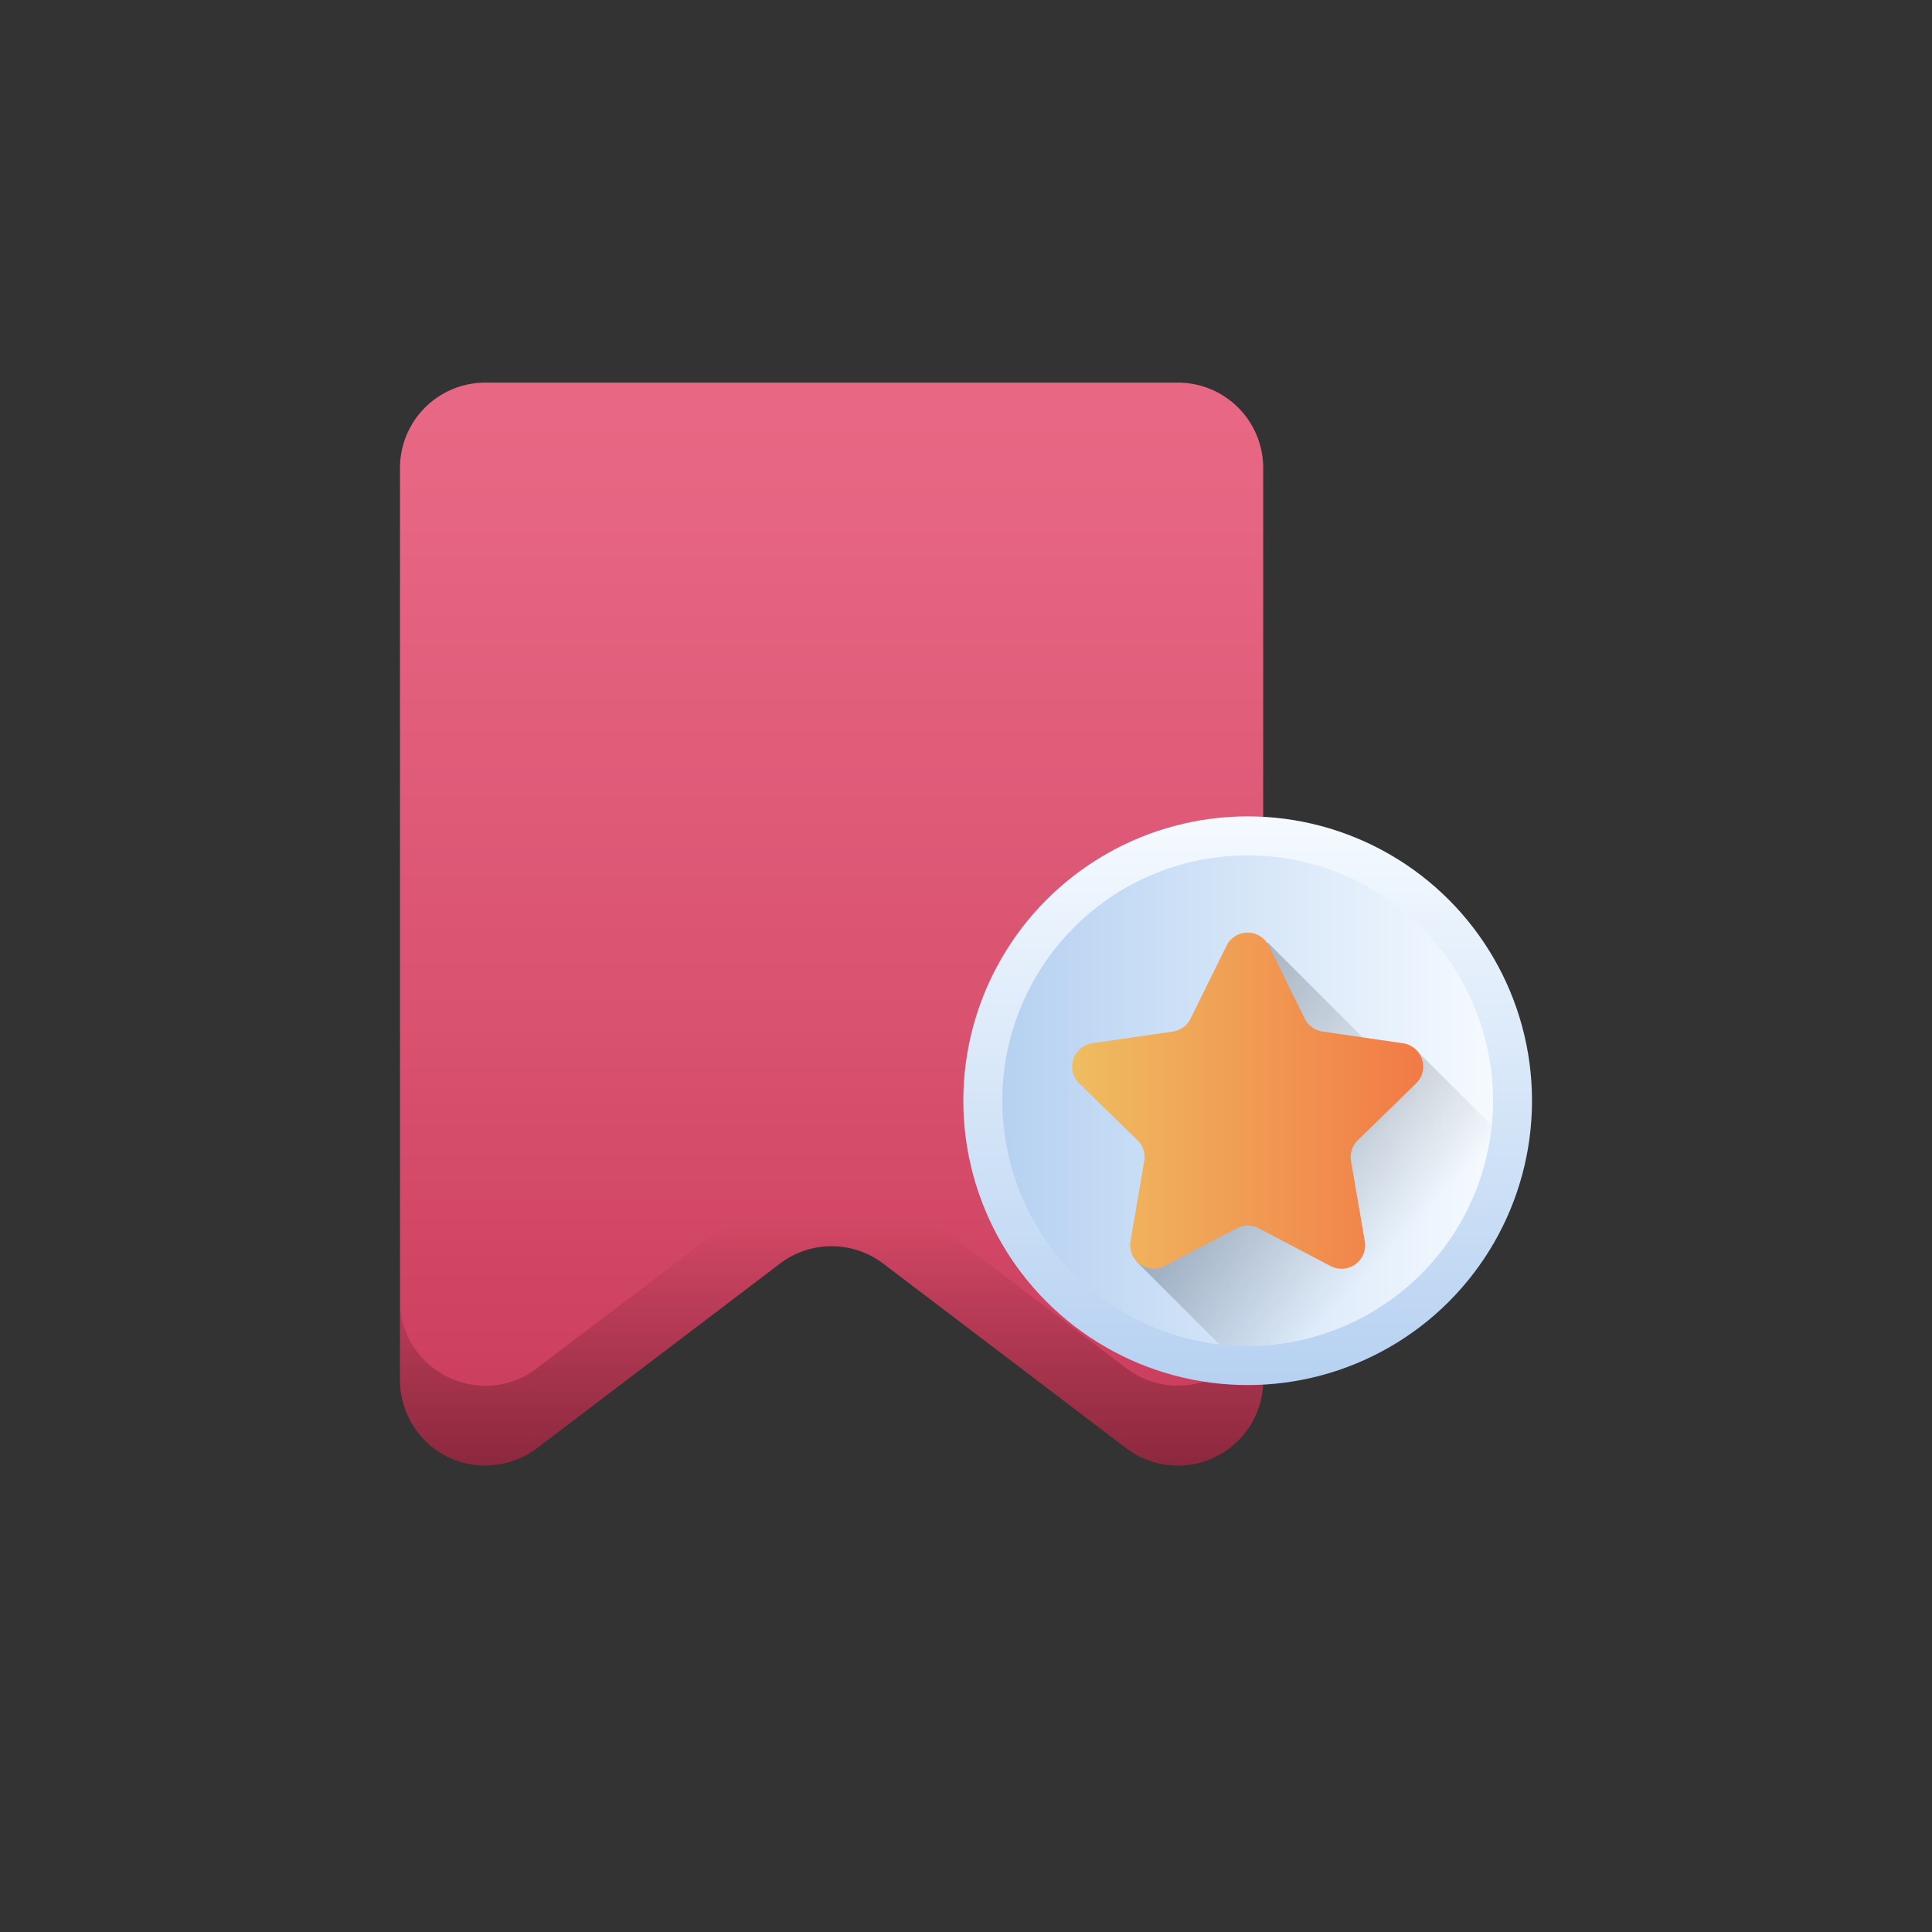 <svg xmlns="http://www.w3.org/2000/svg" xmlns:xlink="http://www.w3.org/1999/xlink" viewBox="0 0 512 512"><rect x="0" y="0" width="512" height="512" fill="#333333" stroke="none"/><defs><style>.cls-1{fill:url(#linear-gradient);}.cls-2,.cls-5,.cls-6{opacity:0.5;}.cls-2{fill:url(#linear-gradient-2);}.cls-3{fill:url(#linear-gradient-3);}.cls-4{fill:url(#linear-gradient-4);}.cls-5{fill:url(#linear-gradient-5);}.cls-6{fill:url(#linear-gradient-6);}.cls-7{fill:url(#linear-gradient-7);}</style><linearGradient id="linear-gradient" x1="220.381" y1="420.247" x2="220.381" y2="45.333" gradientUnits="userSpaceOnUse"><stop offset="0" stop-color="#c63454"/><stop offset="0.399" stop-color="#d95270"/><stop offset="0.755" stop-color="#e66582"/><stop offset="1" stop-color="#ea6c88"/></linearGradient><linearGradient id="linear-gradient-2" x1="220.377" y1="427.771" x2="220.377" y2="324.134" gradientUnits="userSpaceOnUse"><stop offset="0"/><stop offset="1" stop-opacity="0"/></linearGradient><linearGradient id="linear-gradient-3" x1="330.644" y1="216.349" x2="330.644" y2="367.056" gradientUnits="userSpaceOnUse"><stop offset="0" stop-color="#f5faff"/><stop offset="1" stop-color="#b6d1f1"/></linearGradient><linearGradient id="linear-gradient-4" x1="265.621" y1="291.702" x2="395.667" y2="291.702" gradientUnits="userSpaceOnUse"><stop offset="0" stop-color="#b6d1f1"/><stop offset="1" stop-color="#f5faff"/></linearGradient><linearGradient id="linear-gradient-5" x1="366.342" y1="333.659" x2="292.586" y2="263.097" gradientUnits="userSpaceOnUse"><stop offset="0" stop-opacity="0"/><stop offset="1"/></linearGradient><linearGradient id="linear-gradient-6" x1="355.188" y1="309.202" x2="269.69" y2="213.725" xlink:href="#linear-gradient-5"/><linearGradient id="linear-gradient-7" x1="284.125" y1="291.702" x2="377.163" y2="291.702" gradientUnits="userSpaceOnUse"><stop offset="0" stop-color="#efbd61"/><stop offset="1" stop-color="#f27a46"/></linearGradient></defs><g id="Layer_2" data-name="Layer 2"><path class="cls-1" d="M298.483,383.786l-64.431-48.923a22.607,22.607,0,0,0-27.342,0l-64.431,48.923a22.606,22.606,0,0,1-36.276-18V124.009A22.606,22.606,0,0,1,128.609,101.4H312.153a22.606,22.606,0,0,1,22.606,22.606V365.782A22.606,22.606,0,0,1,298.483,383.786Z"/><path class="cls-2" d="M334.756,344.606v21.179a22.6,22.6,0,0,1-36.272,18L234.05,334.864a22.6,22.6,0,0,0-27.336,0L142.28,383.781c-14.887,11.3-36.282.692-36.282-18V344.606c0,18.689,21.395,29.3,36.282,18l64.434-48.917a22.6,22.6,0,0,1,27.336,0L298.484,362.6A22.6,22.6,0,0,0,334.756,344.606Z"/><circle class="cls-3" cx="330.644" cy="291.702" r="75.354"/><path class="cls-4" d="M330.645,356.725A65.023,65.023,0,1,1,395.667,291.7,65.1,65.1,0,0,1,330.645,356.725Z"/><path class="cls-5" d="M395.337,298.293a65.114,65.114,0,0,1-64.693,58.432,64.16,64.16,0,0,1-7.49-.434l-21.922-21.923,74.61-55.57Z"/><polygon class="cls-6" points="393.725 307.529 393.198 309.461 355.025 347.644 302.895 295.514 335.996 249.799 393.725 307.529"/><path class="cls-7" d="M336.247,250.637l9.535,19.319a6.248,6.248,0,0,0,4.7,3.418l21.32,3.1a6.248,6.248,0,0,1,3.463,10.658l-15.427,15.038a6.245,6.245,0,0,0-1.8,5.53l3.642,21.234a6.249,6.249,0,0,1-9.066,6.587l-19.069-10.025a6.25,6.25,0,0,0-5.816,0l-19.069,10.025a6.249,6.249,0,0,1-9.066-6.587l3.642-21.234a6.245,6.245,0,0,0-1.8-5.53L286.019,287.13a6.248,6.248,0,0,1,3.463-10.658l21.32-3.1a6.248,6.248,0,0,0,4.7-3.418l9.535-19.319A6.248,6.248,0,0,1,336.247,250.637Z"/></g></svg>